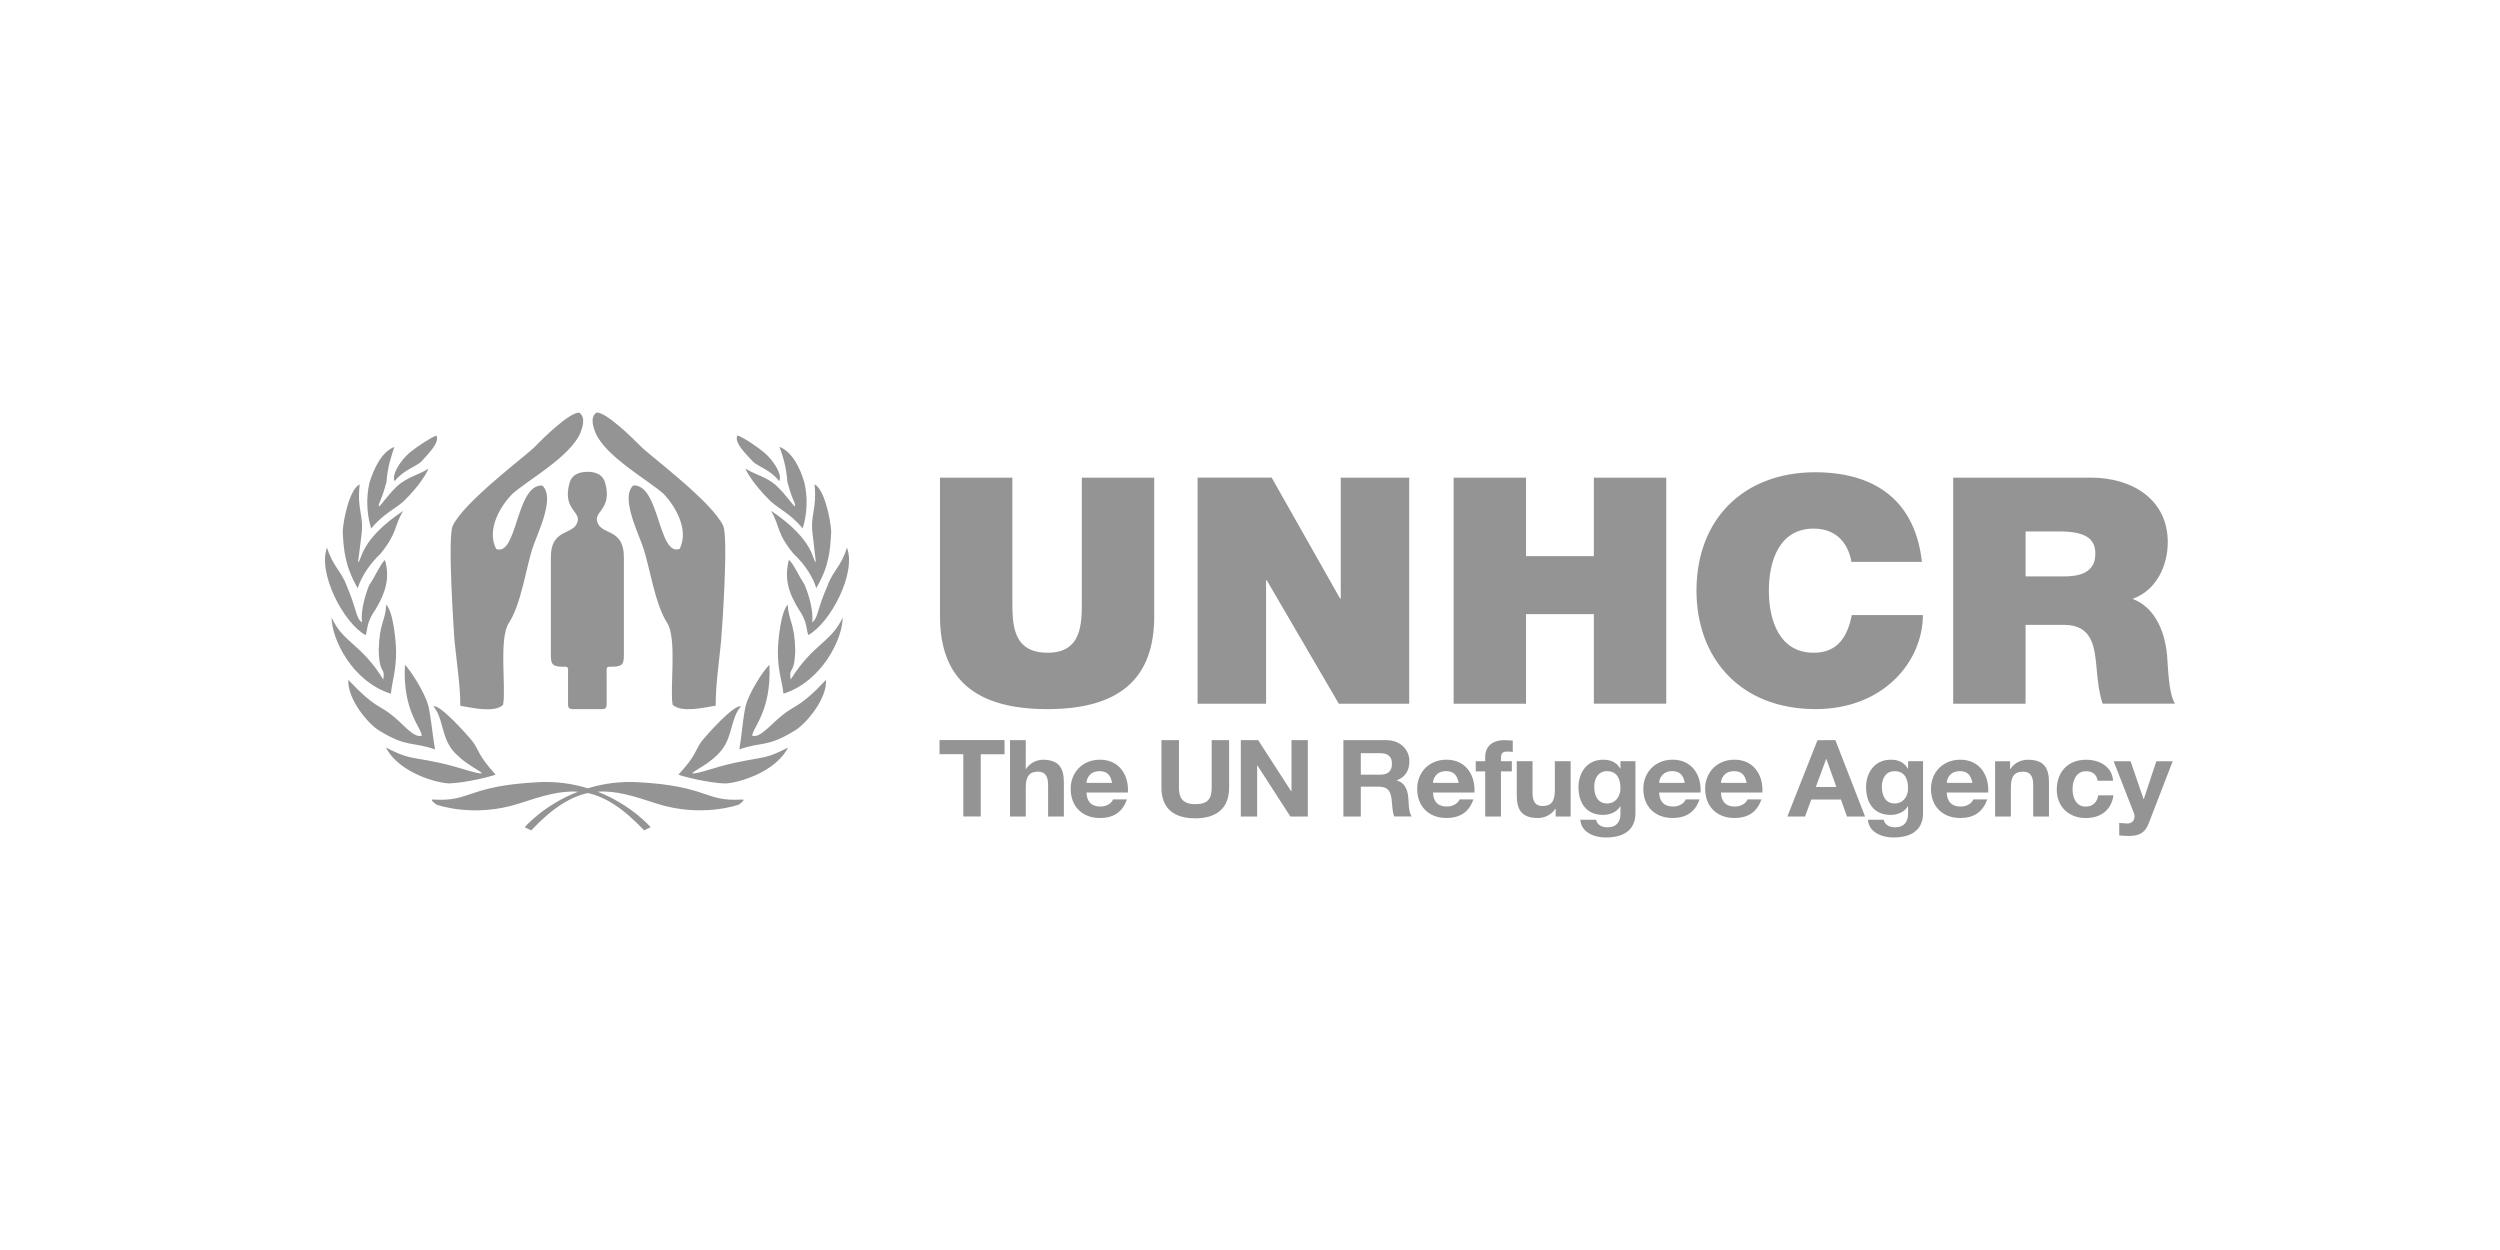 <svg width="200" height="100" viewBox="0 0 200 100" fill="none" xmlns="http://www.w3.org/2000/svg">
<mask id="mask0_2935_192" style="mask-type:alpha" maskUnits="userSpaceOnUse" x="0" y="0" width="200" height="100">
<rect width="200" height="100" fill="#222222"/>
</mask>
<g mask="url(#mask0_2935_192)">
<path d="M170.711 65.046C170.853 65.395 170.711 65.835 170.276 65.875C170.024 65.885 169.778 65.849 169.538 65.833V66.834C169.794 66.861 170.052 66.875 170.31 66.876C171.182 66.876 171.617 66.586 171.895 65.875L173.814 60.901H172.505L171.503 63.929H171.485L170.446 60.901H169.092L170.711 65.046ZM164.541 63.175C164.541 64.502 165.474 65.444 166.861 65.444C168.07 65.444 168.915 64.8 169.074 63.629H167.857C167.776 64.168 167.44 64.528 166.853 64.528C166.061 64.528 165.803 63.767 165.803 63.132C165.803 62.483 166.071 61.697 166.88 61.697C167.404 61.697 167.733 61.961 167.812 62.458H169.047C168.968 61.328 167.975 60.78 166.887 60.78C165.395 60.78 164.541 61.798 164.541 63.175V63.175ZM160.806 60.901H159.608V65.323H160.869V63.001C160.869 62.102 161.164 61.734 161.848 61.734C162.434 61.734 162.657 62.098 162.657 62.821V65.32H163.918V62.599C163.918 61.507 163.579 60.779 162.237 60.779C161.956 60.776 161.68 60.842 161.434 60.971C161.188 61.1 160.981 61.288 160.831 61.516H160.805L160.806 60.901ZM145.267 62.961L146.092 60.72H146.11L146.911 62.961H145.267ZM145.399 59.215L142.989 65.32H144.404L144.902 63.961H147.275L147.755 65.32H149.205L146.83 59.211L145.399 59.215ZM137.676 62.632C137.693 62.291 137.924 61.693 138.723 61.693C139.338 61.693 139.614 62.017 139.728 62.632H137.676ZM136.415 63.113C136.415 64.482 137.313 65.441 138.761 65.441C139.803 65.441 140.559 64.994 140.913 63.951H139.798C139.718 64.224 139.307 64.525 138.803 64.525C138.099 64.525 137.709 64.173 137.674 63.404H140.988C141.078 62.042 140.322 60.776 138.757 60.776C137.361 60.776 136.41 61.787 136.41 63.113H136.415ZM129.635 63.052C129.635 63.685 129.281 64.275 128.559 64.275C127.785 64.275 127.537 63.582 127.537 62.949C127.537 62.29 127.848 61.693 128.559 61.693C129.379 61.693 129.635 62.333 129.635 63.052ZM129.635 64.508V65.091C129.643 65.724 129.324 66.186 128.622 66.186C128.181 66.186 127.796 66.032 127.68 65.58H126.425C126.488 66.588 127.546 67 128.452 67C130.57 67 130.835 65.767 130.835 65.04V60.897H129.637V61.488H129.619C129.319 60.973 128.856 60.776 128.25 60.776C126.96 60.776 126.278 61.821 126.278 62.967C126.278 64.18 126.864 65.192 128.24 65.192C128.792 65.192 129.344 64.969 129.619 64.506L129.635 64.508ZM122.603 60.897H121.342V63.617C121.342 64.712 121.679 65.441 123.022 65.441C123.302 65.444 123.578 65.377 123.824 65.248C124.069 65.119 124.277 64.932 124.426 64.704H124.453V65.32H125.651V60.897H124.388V63.214C124.388 64.113 124.096 64.482 123.412 64.482C122.825 64.482 122.603 64.123 122.603 63.395V60.897ZM118.816 60.897H118.059V61.71H118.816V65.32H120.077V61.71H120.948V60.897H120.078V60.632C120.078 60.264 120.222 60.127 120.558 60.127C120.712 60.127 120.867 60.135 121.021 60.152V59.247C120.808 59.237 120.576 59.211 120.353 59.211C119.323 59.211 118.816 59.775 118.816 60.554V60.897ZM100.652 59.211H99.265V65.32H100.572V61.233H100.59L103.231 65.322H104.627V59.211H103.32V63.309H103.299L100.652 59.211ZM86.915 62.632C86.934 62.291 87.168 61.693 87.965 61.693C88.579 61.693 88.853 62.017 88.969 62.632H86.915ZM85.655 63.113C85.655 64.482 86.554 65.441 88.003 65.441C89.043 65.441 89.799 64.994 90.155 63.951H89.041C88.96 64.224 88.552 64.525 88.044 64.525C87.343 64.525 86.951 64.173 86.915 63.404H90.232C90.321 62.042 89.565 60.776 88 60.776C86.605 60.776 85.652 61.787 85.652 63.113H85.655ZM82.062 59.211H80.801V65.32H82.062V63.001C82.062 62.102 82.355 61.734 83.04 61.734C83.626 61.734 83.848 62.098 83.848 62.821V65.32H85.109V62.599C85.109 61.507 84.771 60.779 83.428 60.779C83.159 60.784 82.894 60.854 82.66 60.983C82.425 61.111 82.228 61.295 82.086 61.516H82.06L82.062 59.211ZM63.254 54.361C63.095 53.255 63.569 54.085 63.619 51.995C63.567 49.804 63.095 49.727 63.017 48.37C62.441 48.973 62.23 51.392 62.23 52.145C62.23 53.683 62.546 54.362 62.676 55.496C65.765 54.515 67.416 51.089 67.416 49.401C66.445 51.464 65.083 51.441 63.255 54.362L63.254 54.361ZM59.145 59.955C60.898 59.325 61.342 59.804 63.462 58.52C64.432 58.016 66.186 55.9 66.08 54.388C63.987 56.633 63.594 56.378 62.599 57.209C61.657 57.938 60.872 59.025 60.19 58.873C60.139 58.266 61.736 56.957 61.553 53.181C61.108 53.605 59.954 55.321 59.642 56.503C59.405 57.638 59.327 58.972 59.145 59.955ZM57.994 62.676C58.856 62.676 61.996 61.869 63.042 59.804C61.237 60.736 61.214 60.509 58.803 61.018C57.075 61.394 55.871 61.922 55.374 61.872C55.479 61.647 56.841 61.117 57.731 60.008C58.645 58.824 58.438 57.49 59.276 56.506C58.699 56.355 56.553 58.774 56.107 59.329C55.584 60.084 55.714 60.411 54.274 61.973C54.641 62.125 56.631 62.627 57.994 62.679V62.676ZM34.905 64.366C34.905 64.366 37.891 65.474 41.582 64.264C43.327 63.693 44.78 63.233 46.237 63.339C43.495 64.399 41.974 66.177 41.974 66.177L42.499 66.428C44.222 64.609 45.651 63.745 47.023 63.443C48.395 63.746 49.816 64.612 51.529 66.428L52.054 66.177C52.054 66.177 50.541 64.399 47.808 63.335C49.265 63.232 50.712 63.689 52.447 64.261C56.136 65.471 59.119 64.363 59.119 64.363C59.119 64.363 59.721 63.934 59.382 63.961C56.318 64.161 56.713 62.876 51.007 62.574C49.659 62.501 48.309 62.667 47.024 63.064C45.741 62.667 44.392 62.501 43.046 62.574C37.316 62.878 37.707 64.161 34.645 63.961C34.307 63.934 34.906 64.363 34.906 64.363L34.905 64.366ZM35.117 61.014C32.71 60.509 32.68 60.736 30.878 59.801C31.925 61.863 35.067 62.672 35.955 62.672C37.291 62.62 39.303 62.119 39.644 61.966C38.232 60.408 38.361 60.081 37.813 59.325C37.368 58.77 35.223 56.352 34.673 56.503C35.484 57.486 35.275 58.821 36.192 60.004C37.107 61.113 38.443 61.642 38.548 61.869C38.076 61.918 36.846 61.391 35.118 61.014H35.117ZM27.868 54.388C27.762 55.899 29.491 58.015 30.457 58.519C32.577 59.804 33.023 59.325 34.803 59.954C34.621 58.972 34.517 57.637 34.278 56.503C33.963 55.32 32.813 53.606 32.395 53.18C32.187 56.956 33.782 58.267 33.731 58.872C33.048 59.025 32.289 57.939 31.35 57.209C30.329 56.378 29.963 56.63 27.868 54.388ZM26.528 49.403C26.528 51.09 28.152 54.516 31.269 55.498C31.395 54.364 31.687 53.685 31.687 52.147C31.687 51.394 31.477 48.974 30.902 48.371C30.822 49.729 30.351 49.806 30.298 51.997C30.351 54.087 30.822 53.257 30.665 54.363C28.857 51.44 27.474 51.466 26.528 49.403ZM27.76 46.907C27.289 45.65 26.632 45.322 26.162 43.813C25.405 45.803 27.444 49.807 29.251 50.815C29.433 50.311 29.302 49.784 30.063 48.724C30.901 47.315 31.187 46.181 30.796 44.794C30.428 45.122 30.039 46.081 29.535 46.81C29.195 47.666 28.853 48.825 28.959 49.807C28.437 49.383 28.567 48.8 27.755 46.909L27.76 46.907ZM28.776 38.75C27.99 39.102 27.468 41.493 27.416 42.528C27.494 44.014 27.599 45.299 28.618 47.062C28.54 47.415 28.776 45.879 30.425 44.316C31.837 42.579 31.472 42.174 32.258 40.866C28.671 43.258 28.959 44.921 28.645 44.97C28.645 44.87 28.906 43.006 28.906 42.908C29.145 41.12 28.54 40.916 28.776 38.752V38.75ZM30.92 38.55C30.999 37.316 31.342 36.409 31.55 35.753C30.527 36.157 29.928 37.442 29.559 38.601C29.283 39.818 29.328 41.082 29.691 42.277C30.741 41.044 31.55 40.767 32.309 40.086C33.565 38.852 34.167 37.821 34.27 37.492C33.591 37.97 32.544 38.147 31.707 38.953C30.999 39.633 30.424 40.515 30.32 40.515C30.216 40.289 30.477 40.238 30.92 38.55ZM33.694 36.938C34.243 36.309 35.186 35.428 34.922 34.848C34.583 34.923 33.405 35.702 32.801 36.183C31.991 36.863 31.311 38.022 31.572 38.499C32.253 37.617 33.248 37.341 33.694 36.938ZM46.436 34.616C46.568 34.267 46.905 33.386 46.332 33.007C45.52 33.007 43.407 35.094 42.806 35.724C42.124 36.428 37.136 40.123 36.221 42.059C35.78 42.988 36.327 50.683 36.352 51.185C36.613 53.672 36.823 54.904 36.823 56.463C37.632 56.588 39.541 57.07 40.244 56.389C40.508 55.032 39.881 51.084 40.715 49.827C41.709 48.319 42.124 45.203 42.649 43.719C43.068 42.513 44.426 39.776 43.38 38.841C41.266 38.741 41.394 44.549 39.696 43.92C38.861 42.311 40.142 40.375 40.95 39.547C42.124 38.466 45.628 36.554 46.435 34.617L46.436 34.616ZM46.988 37.75C46.169 37.75 45.74 38.075 45.572 38.599C44.911 40.909 46.733 40.909 46.098 41.975C45.649 42.764 44.068 42.407 44.068 44.564V52.477C44.068 53.261 44.314 53.34 45.229 53.34C45.487 53.34 45.444 53.481 45.444 53.922V56.053C45.444 56.492 45.39 56.728 45.822 56.728H48.155C48.585 56.728 48.533 56.492 48.533 56.053V53.922C48.533 53.481 48.489 53.34 48.75 53.34C49.662 53.34 49.91 53.261 49.91 52.477V44.555C49.91 42.398 48.327 42.754 47.88 41.967C47.245 40.9 49.065 40.9 48.404 38.59C48.237 38.068 47.81 37.741 46.989 37.741L46.988 37.75ZM57.693 51.178C57.745 50.676 58.294 42.98 57.85 42.052C56.937 40.116 51.947 36.42 51.27 35.717C50.639 35.086 48.552 33 47.739 33C47.137 33.379 47.505 34.26 47.634 34.609C48.445 36.546 51.945 38.457 53.119 39.538C53.902 40.367 55.181 42.302 54.373 43.911C52.648 44.54 52.779 38.733 50.664 38.833C49.645 39.765 51.002 42.504 51.421 43.711C51.956 45.196 52.377 48.311 53.366 49.819C54.178 51.077 53.574 55.024 53.808 56.381C54.538 57.06 56.422 56.581 57.255 56.456C57.255 54.898 57.44 53.665 57.699 51.178H57.693ZM61.104 36.175C60.529 35.695 59.351 34.915 58.983 34.841C58.721 35.421 59.663 36.301 60.238 36.931C60.657 37.334 61.679 37.61 62.332 38.492C62.62 38.014 61.914 36.854 61.104 36.175ZM64.218 42.27C64.582 41.075 64.627 39.81 64.349 38.594C64.009 37.435 63.381 36.15 62.358 35.746C62.595 36.402 62.908 37.309 62.989 38.543C63.434 40.231 63.697 40.282 63.592 40.508C63.487 40.508 62.911 39.626 62.205 38.945C61.392 38.14 60.345 37.963 59.64 37.485C59.744 37.813 60.373 38.845 61.628 40.079C62.361 40.76 63.172 41.037 64.22 42.27H64.218ZM65.295 47.056C66.34 45.292 66.417 44.008 66.497 42.522C66.444 41.488 65.922 39.096 65.164 38.745C65.372 40.909 64.77 41.111 65.03 42.9C65.03 43.001 65.267 44.864 65.267 44.963C64.98 44.914 65.241 43.25 61.681 40.858C62.438 42.167 62.072 42.572 63.487 44.309C64.859 45.587 65.242 46.832 65.295 47.054V47.056ZM65.295 47.054C65.309 47.118 65.308 47.102 65.295 47.054V47.054ZM67.754 43.806C67.309 45.317 66.628 45.644 66.184 46.9C65.345 48.791 65.477 49.371 64.98 49.798C65.084 48.816 64.718 47.657 64.378 46.801C63.906 46.073 63.487 45.113 63.117 44.785C62.751 46.172 63.013 47.306 63.878 48.715C64.61 49.773 64.478 50.302 64.664 50.806C66.469 49.798 68.535 45.794 67.753 43.804L67.754 43.806ZM80.362 59.206H75.161V60.336H77.065V65.315H78.46V60.34H80.363L80.362 59.206ZM92.336 49.307V38.211H86.547V48.065C86.547 49.913 86.547 52.219 83.809 52.219C80.99 52.219 80.99 49.913 80.99 48.065V38.211H75.199V49.307C75.199 54.322 78.042 56.73 83.783 56.73C89.524 56.73 92.338 54.322 92.338 49.307H92.336ZM95.623 64.335C94.493 64.335 94.316 63.677 94.316 63.01V59.211H92.914V63.01C92.914 64.669 93.911 65.466 95.618 65.466C97.325 65.466 98.329 64.661 98.329 63.01V59.211H96.935V63.01C96.935 63.916 96.615 64.335 95.62 64.335H95.623ZM107.105 56.298H112.737V38.211H107.261V47.887H107.209L101.733 38.21H95.807V56.298H101.286V46.418H101.339L107.105 56.298ZM111.357 61.101C111.357 61.718 111.017 61.974 110.396 61.974H108.864V60.254H110.396C111.017 60.254 111.357 60.511 111.357 61.103V61.101ZM111.747 62.447V62.429C112.45 62.155 112.75 61.616 112.75 60.899C112.75 59.974 112.033 59.212 110.894 59.212H107.471V65.32H108.864V62.932H110.26C110.962 62.932 111.22 63.213 111.318 63.856C111.389 64.341 111.37 64.933 111.539 65.318H112.937C112.688 64.976 112.697 64.257 112.669 63.872C112.625 63.257 112.428 62.615 111.744 62.444L111.747 62.447ZM116.688 62.631H114.639C114.654 62.29 114.885 61.692 115.685 61.692C116.299 61.692 116.576 62.016 116.691 62.631H116.688ZM115.72 60.775C114.325 60.775 113.374 61.786 113.374 63.112C113.374 64.481 114.273 65.44 115.72 65.44C116.763 65.44 117.518 64.993 117.872 63.95H116.763C116.681 64.223 116.271 64.523 115.766 64.523C115.064 64.523 114.673 64.172 114.639 63.402H117.953C118.041 62.041 117.286 60.775 115.72 60.775ZM127.51 56.296H133.3V38.211H127.508V44.492H122.083V38.211H116.291V56.298H122.083V49.129H127.508L127.51 56.296ZM134.785 62.631H132.73C132.746 62.29 132.982 61.692 133.778 61.692C134.392 61.692 134.668 62.016 134.783 62.631H134.785ZM136.044 63.402C136.132 62.041 135.377 60.775 133.812 60.775C132.417 60.775 131.465 61.786 131.465 63.112C131.465 64.481 132.362 65.44 133.812 65.44C134.851 65.44 135.608 64.993 135.963 63.95H134.854C134.774 64.223 134.366 64.523 133.86 64.523C133.158 64.523 132.766 64.172 132.73 63.402H136.044ZM141.509 47.254C141.509 44.82 142.377 42.288 145.09 42.288C147.486 42.288 148.012 44.29 148.116 44.949H153.752C153.254 40.412 150.411 37.804 145.249 37.779C139.458 37.779 135.718 41.553 135.718 47.254C135.718 52.598 139.169 56.728 145.249 56.728C150.75 56.728 153.831 52.852 153.831 49.206H148.145C147.802 50.904 147.038 52.219 145.092 52.219C142.381 52.219 141.51 49.687 141.51 47.256L141.509 47.254ZM152.646 63.054C152.646 63.686 152.289 64.276 151.569 64.276C150.797 64.276 150.547 63.583 150.547 62.95C150.547 62.292 150.858 61.694 151.569 61.694C152.389 61.694 152.646 62.335 152.646 63.054ZM153.843 65.038V60.897H152.646V61.488H152.627C152.325 60.973 151.862 60.776 151.259 60.776C149.969 60.776 149.285 61.821 149.285 62.967C149.285 64.18 149.871 65.192 151.249 65.192C151.801 65.192 152.352 64.969 152.627 64.506H152.646V65.089C152.653 65.722 152.33 66.184 151.631 66.184C151.19 66.184 150.804 66.03 150.691 65.577H149.433C149.497 66.586 150.555 66.998 151.464 66.998C153.578 66.998 153.845 65.765 153.845 65.037L153.843 65.038ZM156.788 61.693C157.402 61.693 157.678 62.017 157.792 62.632H155.738C155.756 62.291 155.99 61.693 156.788 61.693ZM156.824 60.776C155.426 60.776 154.478 61.787 154.478 63.113C154.478 64.482 155.374 65.441 156.824 65.441C157.864 65.441 158.62 64.994 158.975 63.951H157.864C157.784 64.224 157.373 64.525 156.868 64.525C156.166 64.525 155.774 64.173 155.738 63.404H159.056C159.143 62.042 158.388 60.776 156.824 60.776ZM167.626 44.316C167.626 45.936 166.152 46.114 165.075 46.114H162.049V42.515H164.76C166.971 42.515 167.628 43.174 167.628 44.316H167.626ZM173.422 43.378C173.422 39.956 170.577 38.211 167.288 38.211H156.255V56.298H162.046V49.988H165.126C167.418 49.988 167.573 51.787 167.733 53.511C167.813 54.449 167.917 55.386 168.207 56.296H174C173.472 55.46 173.446 53.307 173.366 52.421C173.156 50.165 172.183 48.493 170.601 47.911C172.524 47.227 173.42 45.251 173.42 43.377" fill="#949494"/>
</g>
</svg>
